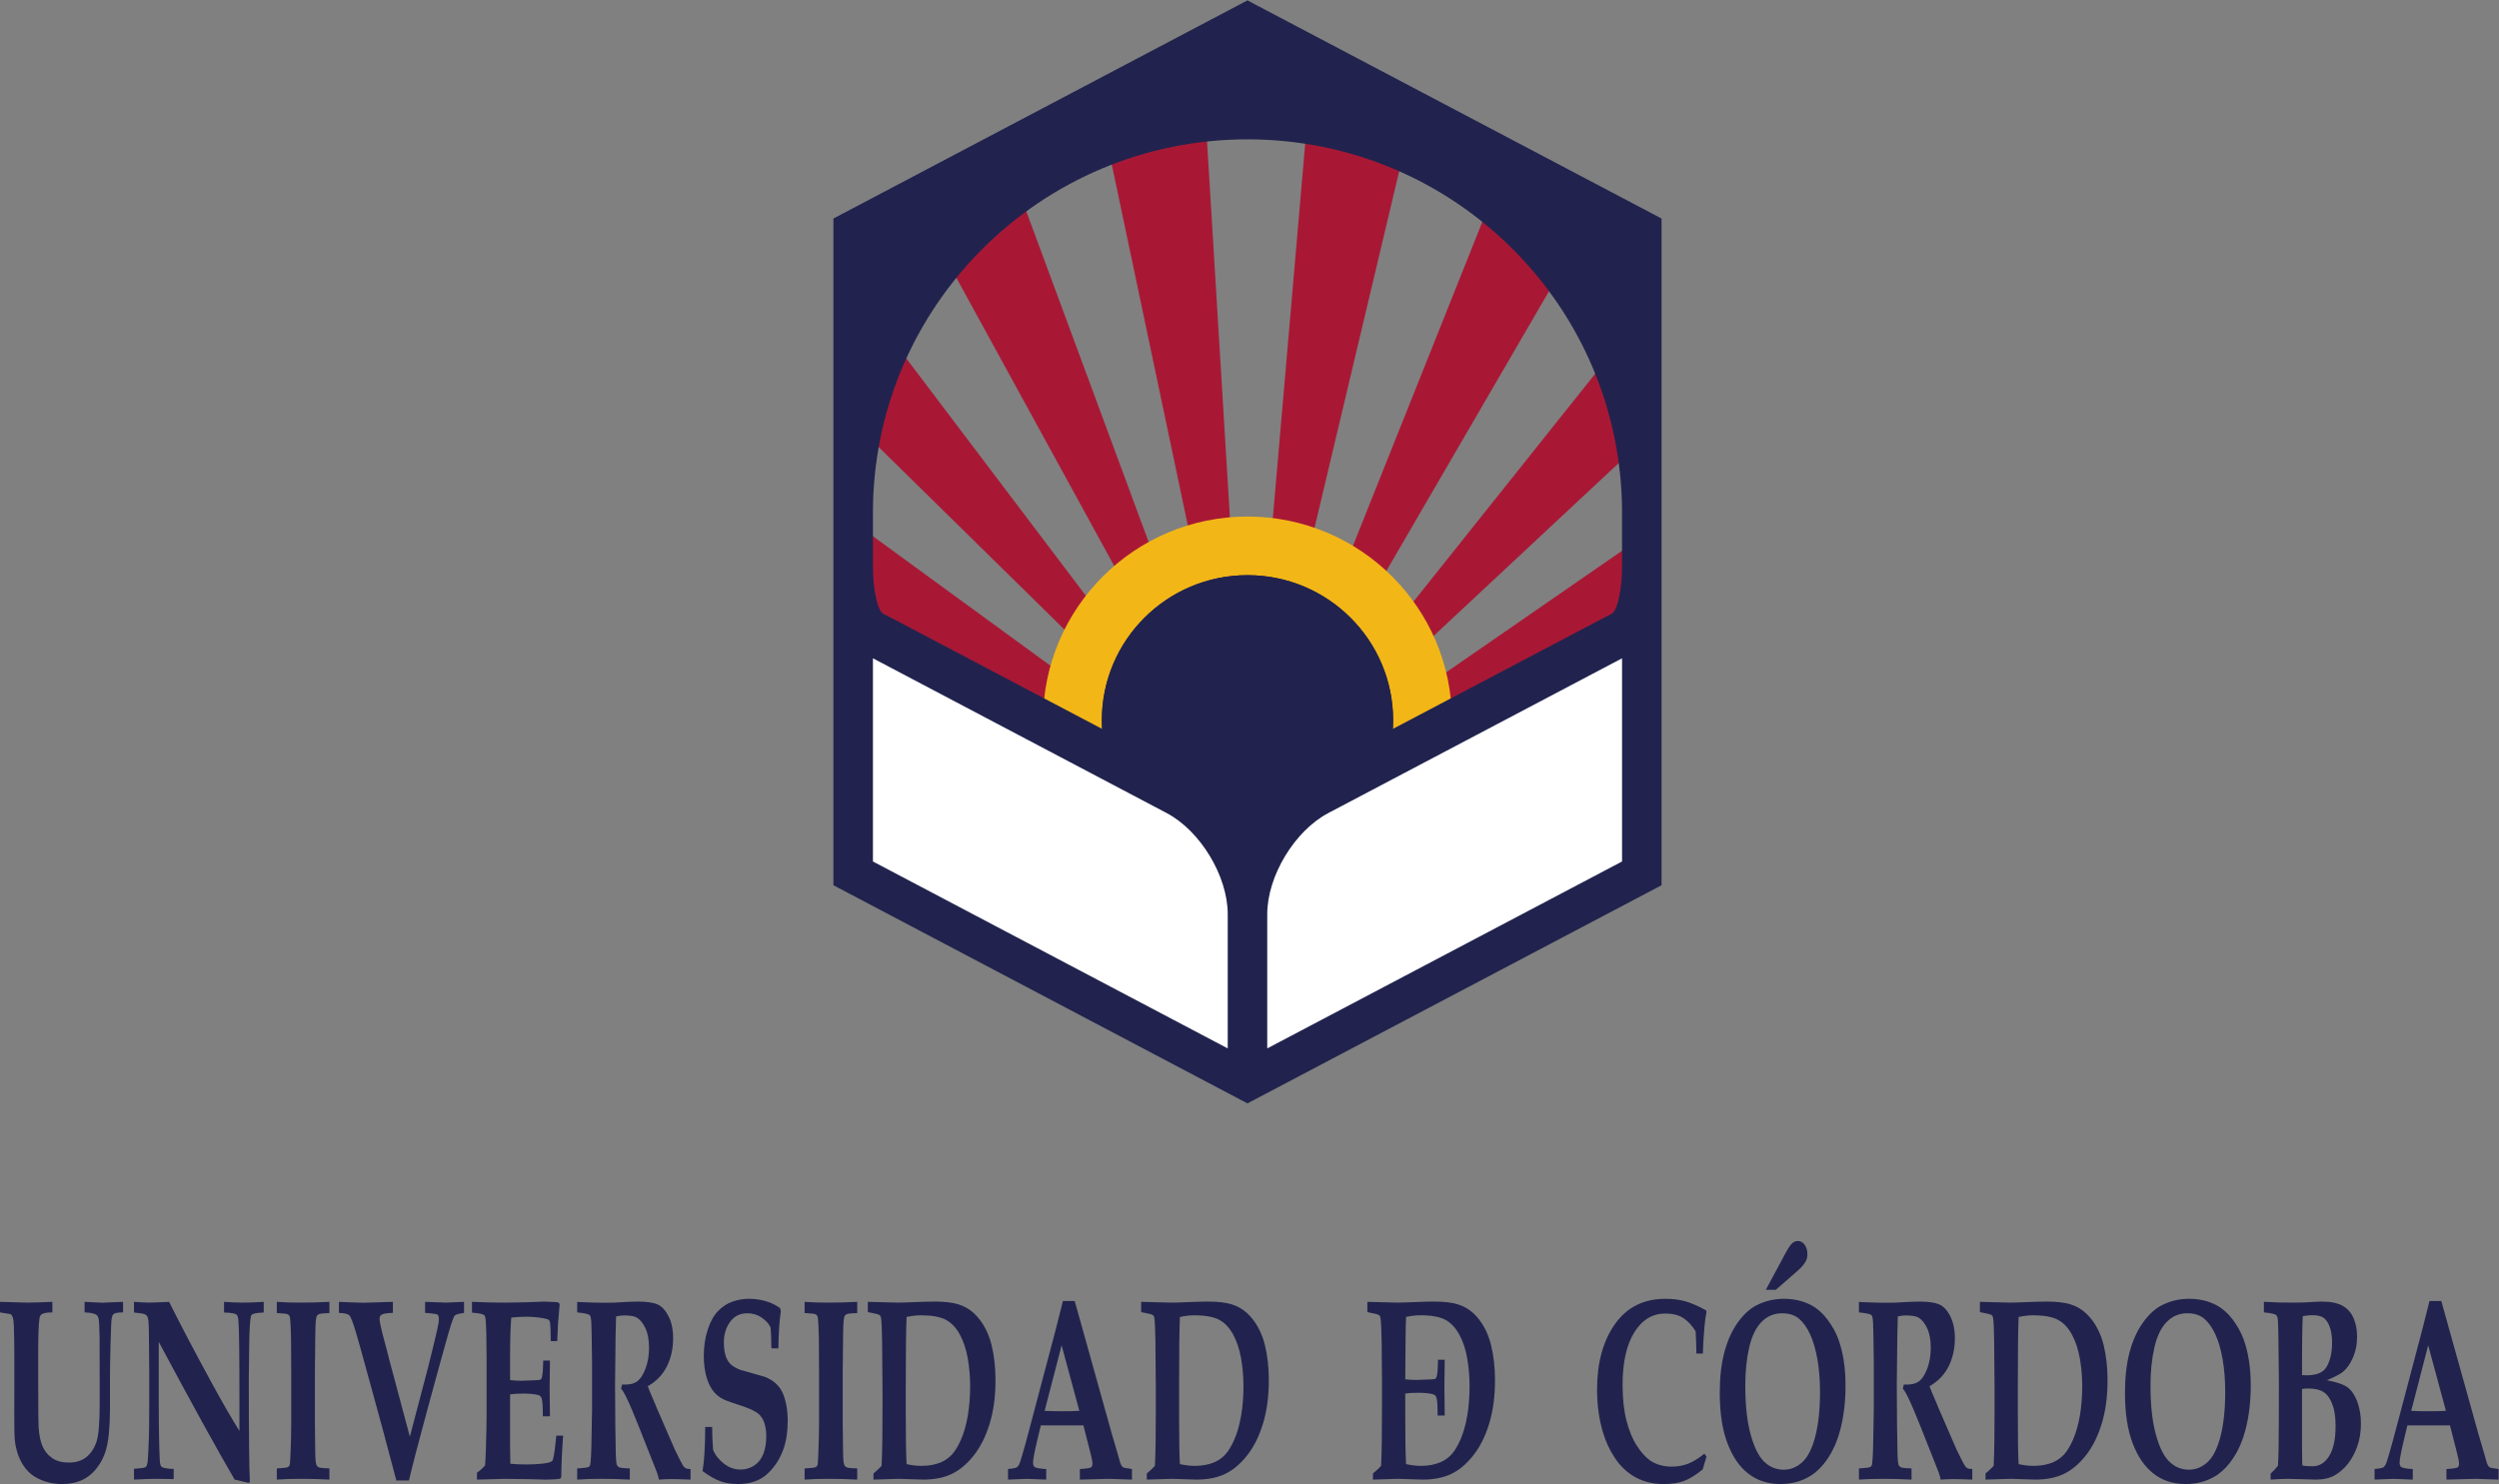 <?xml version="1.0" encoding="UTF-8" standalone="no"?>
<svg
   xmlns:dc="http://purl.org/dc/elements/1.1/"
   xmlns:cc="http://creativecommons.org/ns#"
   xmlns:rdf="http://www.w3.org/1999/02/22-rdf-syntax-ns#"
   xmlns:svg="http://www.w3.org/2000/svg"
   xmlns="http://www.w3.org/2000/svg"
   viewBox="0 0 95.44 56.693"
   height="56.693"
   width="95.44"
   xml:space="preserve"
   id="svg2"
   version="1.1"><rect x="0" y="0" width="95.44" height="56.693" fill="#808080" stroke="none"/><defs
     id="defs6" /><g
     transform="matrix(1.333,0,0,-1.333,0,56.693)"
     id="g10"><g
       transform="scale(0.1)"
       id="g12"><path
         id="path14"
         style="fill:#21234e;fill-opacity:1;fill-rule:nonzero;stroke:none"
         d="m 0,49.191 v 3.023 l 7.719,-0.219 3.203,0.07 3.203,0.113 0.879,0.035 v -3.023 c -1.707,0 -2.789,-0.231 -3.25,-0.688 -0.242,-0.223 -0.398,-0.648 -0.477,-1.277 -0.223,-1.508 -0.332,-4.816 -0.332,-9.941 v -8.449 l 0.024,-4.258 c 0,-4.441 0.031,-7.188 0.094,-8.223 0.144,-2.289 0.512,-4.125 1.121,-5.524 0.598,-1.395 1.516,-2.519 2.762,-3.383 1.242,-0.859 2.816,-1.289 4.734,-1.289 2.199,0 3.953,0.574 5.262,1.727 1.305,1.152 2.231,2.648 2.781,4.496 0.559,1.844 0.832,5.352 0.832,10.52 v 7.434 c 0,6.402 -0.004,10.312 -0.023,11.723 -0.047,3.059 -0.152,4.898 -0.332,5.531 -0.105,0.391 -0.293,0.684 -0.543,0.875 -0.523,0.414 -1.66,0.656 -3.422,0.727 v 3.023 c 2.867,-0.168 4.57,-0.258 5.105,-0.258 0.145,0 0.359,0.016 0.641,0.039 l 5.273,0.219 v -3.023 c -1.477,0 -2.402,-0.18 -2.777,-0.543 C 32.281,48.457 32.133,48.082 32.012,47.539 31.895,46.988 31.773,44.531 31.668,40.164 31.551,35.793 31.504,32.344 31.504,29.824 v -8.559 c 0,-2.184 -0.105,-4.441 -0.312,-6.769 -0.207,-2.336 -0.621,-4.324 -1.25,-5.977 C 29.316,6.867 28.438,5.383 27.301,4.047 26.16,2.707 24.809,1.703 23.238,1.02 21.676,0.344 19.859,0 17.805,0 15.402,0 13.148,0.5 11.062,1.496 9.547,2.227 8.301,3.195 7.34,4.43 6.375,5.652 5.637,7.023 5.129,8.543 4.621,10.059 4.316,11.52 4.207,12.926 4.121,13.801 4.086,16.16 4.086,19.992 l 0.02,6.988 v 9.25 c 0,3.398 -0.043,6.457 -0.141,9.176 -0.043,1.07 -0.141,1.844 -0.285,2.332 -0.078,0.266 -0.273,0.582 -0.594,0.945 L 0,49.191" /><path
         id="path16"
         style="fill:#21234e;fill-opacity:1;fill-rule:nonzero;stroke:none"
         d="m 38.387,4.371 c 1.867,0.148 2.934,0.277 3.203,0.402 0.172,0.094 0.32,0.254 0.438,0.469 0.121,0.223 0.215,0.672 0.297,1.352 0.098,0.922 0.207,3.152 0.332,6.699 0.062,2.012 0.094,4.637 0.094,7.863 v 11.688 l -0.094,10.598 c -0.02,1.77 -0.059,2.926 -0.141,3.457 -0.078,0.535 -0.195,0.93 -0.344,1.184 -0.152,0.254 -0.399,0.457 -0.75,0.602 -0.348,0.144 -1.359,0.305 -3.035,0.473 v 3.058 c 2.008,-0.148 3.488,-0.223 4.434,-0.223 l 3.445,0.117 2.18,0.105 c 3.266,-6.531 7.211,-14.051 11.848,-22.574 3.34,-6.144 6.109,-10.949 8.309,-14.422 v 8.414 c 0,13.059 -0.09,20.742 -0.285,23.051 -0.066,0.894 -0.203,1.473 -0.426,1.746 -0.363,0.438 -1.601,0.68 -3.703,0.727 v 3.058 c 1.93,-0.148 3.703,-0.223 5.316,-0.223 1.57,0 3.582,0.074 6.055,0.223 v -3.058 c -1.938,-0.074 -3.082,-0.289 -3.445,-0.652 -0.125,-0.125 -0.215,-0.309 -0.258,-0.551 -0.238,-1.211 -0.395,-3.988 -0.465,-8.316 -0.07,-4.336 -0.105,-7.531 -0.105,-9.598 0,-16.137 0.102,-25.938 0.309,-29.383 L 71.285,0.332 C 69.957,0.668 68.602,0.984 67.223,1.277 62.113,10.039 54.863,23.195 45.484,40.742 V 22.613 c 0,-3.762 0.043,-7.684 0.141,-11.762 0.062,-2.816 0.156,-4.523 0.285,-5.133 0.062,-0.289 0.164,-0.523 0.32,-0.707 0.152,-0.184 0.418,-0.316 0.793,-0.387 1.027,-0.191 1.781,-0.289 2.254,-0.289 0.098,0 0.254,0.012 0.477,0.035 V 1.422 c -3.008,0.051 -4.715,0.074 -5.129,0.074 -1.535,0 -3.613,-0.074 -6.238,-0.219 v 3.094" /><path
         id="path18"
         style="fill:#21234e;fill-opacity:1;fill-rule:nonzero;stroke:none"
         d="M 94.379,52.215 V 49.012 C 92.781,48.938 91.832,48.848 91.527,48.738 91.231,48.625 91.016,48.496 90.891,48.34 90.762,48.18 90.676,47.98 90.629,47.734 90.516,47.324 90.438,46.535 90.391,45.367 90.359,44.738 90.336,43.547 90.32,41.801 90.254,35.828 90.223,32.613 90.223,32.152 V 17.48 l 0.07,-6.664 c 0,-2.496 0.082,-4.129 0.242,-4.879 C 90.598,5.598 90.703,5.34 90.856,5.156 91,4.973 91.242,4.824 91.562,4.719 91.891,4.609 92.824,4.527 94.379,4.48 V 1.277 c -2.582,0.141 -5.332,0.219 -8.262,0.219 -2.547,0 -4.816,-0.078 -6.812,-0.219 v 3.203 c 1.648,0.094 2.598,0.184 2.848,0.258 0.332,0.094 0.559,0.227 0.676,0.398 0.121,0.168 0.195,0.363 0.227,0.582 0.051,0.293 0.109,1.434 0.191,3.426 0.129,2.906 0.191,5.605 0.191,8.078 v 15.219 c 0,4.832 -0.019,7.941 -0.051,9.32 -0.078,3.086 -0.172,5.016 -0.281,5.789 -0.051,0.32 -0.125,0.562 -0.227,0.731 -0.105,0.172 -0.293,0.312 -0.566,0.422 -0.281,0.105 -1.281,0.207 -3.008,0.309 v 3.203 c 1.996,-0.144 4.277,-0.223 6.859,-0.223 2.894,0 5.633,0.078 8.215,0.223" /><path
         id="path20"
         style="fill:#21234e;fill-opacity:1;fill-rule:nonzero;stroke:none"
         d="m 113.555,1.02 c -1.34,5.102 -2.637,9.945 -3.867,14.531 l -3.372,12.34 c -2.644,9.688 -4.265,15.457 -4.875,17.316 -0.613,1.855 -1.074,2.918 -1.394,3.184 -0.469,0.387 -1.449,0.609 -2.938,0.656 v 3.168 c 3.797,-0.168 6.11,-0.258 6.93,-0.258 l 8.524,0.258 v -3.168 c -1.333,-0.024 -2.297,-0.148 -2.895,-0.363 -0.352,-0.125 -0.59,-0.297 -0.727,-0.531 -0.132,-0.23 -0.203,-0.523 -0.203,-0.891 0,-0.727 0.52,-3.031 1.571,-6.918 0.597,-2.231 0.921,-3.442 0.957,-3.625 0.039,-0.18 0.097,-0.402 0.156,-0.672 l 6.004,-22.465 5.269,20.031 c 0.125,0.457 0.692,2.75 1.688,6.879 0.711,2.91 1.144,4.863 1.301,5.863 0.039,0.289 0.054,0.578 0.054,0.871 0,0.41 -0.047,0.723 -0.133,0.926 -0.089,0.211 -0.203,0.359 -0.343,0.457 -0.11,0.074 -0.399,0.133 -0.86,0.184 -1.023,0.144 -1.898,0.23 -2.609,0.254 v 3.168 l 6.035,-0.219 5.121,0.219 v -3.168 c -1.535,-0.223 -2.426,-0.473 -2.679,-0.766 -0.43,-0.512 -1.325,-3.262 -2.684,-8.262 l -1.688,-6.047 -3.203,-11.727 c -2.718,-10 -4.562,-17.074 -5.527,-21.227 h -3.613" /><path
         id="path22"
         style="fill:#21234e;fill-opacity:1;fill-rule:nonzero;stroke:none"
         d="m 136.652,1.277 v 1.969 c 0.946,0.676 1.727,1.383 2.328,2.109 0.094,1.023 0.176,2.672 0.239,4.949 0.121,4.176 0.191,7.211 0.191,9.102 V 35.793 c 0,0.633 -0.027,3 -0.074,7.101 -0.047,2.742 -0.156,4.418 -0.332,5.024 -0.078,0.242 -0.199,0.426 -0.356,0.547 -0.425,0.289 -1.566,0.508 -3.418,0.656 v 3.094 l 5.508,-0.18 c 1.086,-0.031 2.133,-0.043 3.129,-0.043 2.168,0 4.586,0.043 7.242,0.113 l 4.817,0.184 c 0.57,0 1.722,-0.055 3.465,-0.148 0.16,0 0.422,-0.07 0.785,-0.215 l 0.164,-0.477 -0.449,-5.242 c -0.016,-0.367 -0.098,-2.109 -0.243,-5.242 h -1.847 c -0.031,2.867 -0.106,4.625 -0.211,5.281 -0.063,0.336 -0.16,0.582 -0.285,0.727 -0.207,0.215 -0.84,0.414 -1.899,0.582 -1.57,0.27 -3.105,0.398 -4.605,0.398 -1.41,0 -2.852,-0.082 -4.321,-0.254 -0.222,-2.742 -0.332,-6.223 -0.332,-10.445 v -7.465 c 1.075,-0.125 2.2,-0.184 3.372,-0.184 0.363,0 1.675,0.047 3.937,0.148 0.856,0.016 1.363,0.105 1.508,0.246 0.152,0.148 0.265,0.402 0.344,0.769 0.191,0.922 0.296,2.465 0.332,4.625 h 1.925 l -0.097,-8.012 0.097,-7.976 h -2.043 c 0.016,2.816 -0.101,4.555 -0.355,5.207 -0.191,0.488 -0.531,0.789 -1.023,0.918 -1.09,0.262 -2.489,0.395 -4.2,0.395 -1.531,0 -2.8,-0.07 -3.797,-0.219 V 10.27 c 0,-1.723 0.024,-3.203 0.071,-4.445 1.281,-0.141 2.801,-0.211 4.558,-0.211 1.703,0 3.286,0.082 4.731,0.25 1.453,0.172 2.34,0.414 2.672,0.73 0.113,0.098 0.215,0.32 0.312,0.656 0.285,1.164 0.586,3.375 0.899,6.621 h 1.945 c -0.348,-4.805 -0.52,-8.762 -0.52,-11.867 l -0.308,-0.473 c -1.012,-0.172 -2.453,-0.254 -4.32,-0.254 l -3.821,0.109 c -3.765,0.074 -6.363,0.109 -7.785,0.109 -0.383,0 -3.019,-0.074 -7.93,-0.219" /><path
         id="path24"
         style="fill:#21234e;fill-opacity:1;fill-rule:nonzero;stroke:none"
         d="m 165.371,49.191 v 2.988 c 0.367,0 1.633,-0.055 3.801,-0.148 1.062,-0.047 2.562,-0.074 4.512,-0.074 1.664,0 3.082,0.051 4.269,0.148 1.965,0.121 3.586,0.184 4.867,0.184 2.485,0 4.344,-0.274 5.578,-0.816 1.235,-0.551 2.286,-1.688 3.153,-3.406 0.875,-1.727 1.308,-3.82 1.308,-6.301 0,-2.938 -0.589,-5.609 -1.777,-8.012 -1.191,-2.402 -3.019,-4.309 -5.484,-5.715 0.394,-1.094 0.843,-2.211 1.351,-3.348 0.508,-1.145 0.801,-1.836 0.891,-2.078 0.09,-0.242 0.176,-0.473 0.273,-0.691 l 3.68,-8.484 c 0.98,-2.262 1.512,-3.469 1.59,-3.641 C 194.57,7.375 195.301,5.938 195.566,5.5 c 0.27,-0.438 0.528,-0.742 0.782,-0.91 0.254,-0.172 0.757,-0.266 1.496,-0.289 V 1.277 c -2.438,0.094 -4.203,0.145 -5.289,0.145 -1.27,0 -2.528,-0.051 -3.778,-0.145 -0.078,0.539 -0.269,1.227 -0.566,2.074 L 183.129,16.207 c -1.453,3.688 -2.691,6.586 -3.703,8.703 -0.508,1.07 -1,1.867 -1.473,2.394 l 0.262,1.207 c 1.898,-0.098 3.332,0.199 4.301,0.891 0.961,0.692 1.777,1.93 2.441,3.715 0.664,1.785 0.996,3.781 0.996,5.988 0,2.234 -0.348,4.09 -1.043,5.57 -0.695,1.484 -1.562,2.516 -2.586,3.094 -0.668,0.367 -1.855,0.551 -3.562,0.551 -0.758,0 -1.516,-0.098 -2.254,-0.293 -0.047,-0.875 -0.098,-2.84 -0.145,-5.898 -0.093,-6.867 -0.144,-11.457 -0.144,-13.766 0,-3.637 0.027,-7.5 0.07,-11.578 0.063,-4.996 0.109,-7.84 0.145,-8.516 0.05,-1.363 0.132,-2.246 0.261,-2.656 0.063,-0.195 0.168,-0.375 0.313,-0.531 0.137,-0.156 0.367,-0.285 0.683,-0.387 0.317,-0.094 1.239,-0.164 2.754,-0.215 V 1.277 c -2.703,0.145 -5.441,0.219 -8.211,0.219 -2.472,0 -4.754,-0.074 -6.863,-0.219 v 3.203 c 1.805,0.094 2.871,0.234 3.203,0.398 0.192,0.074 0.332,0.191 0.418,0.367 0.09,0.172 0.156,0.508 0.203,1.02 0.11,0.945 0.192,2.375 0.235,4.301 l 0.195,10.629 v 13.504 l -0.098,7.684 c -0.035,3.035 -0.129,4.856 -0.285,5.461 -0.078,0.27 -0.199,0.476 -0.355,0.621 -0.383,0.289 -1.551,0.531 -3.516,0.727" /><path
         id="path26"
         style="fill:#21234e;fill-opacity:1;fill-rule:nonzero;stroke:none"
         d="m 223.008,38.891 h -1.996 c -0.032,2.812 -0.114,4.805 -0.235,5.969 -0.492,1.066 -1.343,2.016 -2.554,2.84 -1.211,0.824 -2.567,1.238 -4.075,1.238 -2.148,0 -3.812,-0.832 -4.992,-2.492 -1.179,-1.664 -1.765,-3.609 -1.765,-5.844 0.011,-1.605 0.183,-2.902 0.519,-3.895 0.332,-1 0.809,-1.789 1.422,-2.371 0.617,-0.582 1.527,-1.117 2.734,-1.598 0.918,-0.289 2.192,-0.656 3.832,-1.094 1.637,-0.438 2.7,-0.742 3.192,-0.91 1.281,-0.508 2.316,-1.125 3.105,-1.836 0.793,-0.723 1.426,-1.547 1.891,-2.48 0.465,-0.934 0.852,-2.109 1.148,-3.531 0.305,-1.422 0.45,-3.016 0.45,-4.789 0,-3.106 -0.418,-5.84 -1.254,-8.188 -0.633,-1.773 -1.512,-3.395 -2.633,-4.863 -1.125,-1.473 -2.281,-2.566 -3.469,-3.293 -1.894,-1.168 -4.18,-1.75 -6.836,-1.75 -1.945,0 -3.676,0.277 -5.195,0.836 -1.52,0.559 -3.192,1.516 -5.008,2.879 0.488,2.766 0.738,6.973 0.758,12.629 h 1.992 c -0.031,-1.742 0.059,-3.914 0.262,-6.512 0.601,-1.512 1.629,-2.824 3.09,-3.969 1.453,-1.145 3.043,-1.715 4.769,-1.715 1.5,0 2.844,0.406 4.024,1.219 1.175,0.812 2.027,1.938 2.562,3.371 0.527,1.43 0.793,3.055 0.793,4.879 0,1.527 -0.184,2.84 -0.559,3.93 -0.371,1.094 -0.949,1.973 -1.742,2.625 -0.789,0.656 -2.183,1.336 -4.175,2.039 -2.868,0.918 -4.75,1.59 -5.653,2 -1.359,0.633 -2.453,1.543 -3.289,2.731 -0.824,1.191 -1.449,2.629 -1.859,4.316 -0.414,1.688 -0.617,3.5 -0.617,5.445 0,2.719 0.367,5.223 1.113,7.516 0.746,2.293 1.726,4.07 2.941,5.332 1.223,1.266 2.598,2.172 4.133,2.715 1.535,0.543 3.113,0.82 4.727,0.82 1.675,0 3.3,-0.23 4.875,-0.688 1.574,-0.465 2.937,-1.137 4.093,-2.008 l 0.192,-0.871 c -0.227,-1.578 -0.387,-3.129 -0.489,-4.644 -0.101,-1.516 -0.175,-3.512 -0.222,-5.988" /><path
         id="path28"
         style="fill:#21234e;fill-opacity:1;fill-rule:nonzero;stroke:none"
         d="m 245.602,52.215 v -3.203 c -1.598,-0.074 -2.547,-0.164 -2.848,-0.273 -0.297,-0.113 -0.512,-0.242 -0.641,-0.399 -0.125,-0.16 -0.211,-0.359 -0.261,-0.605 -0.114,-0.41 -0.192,-1.199 -0.239,-2.367 -0.031,-0.629 -0.054,-1.82 -0.07,-3.566 -0.063,-5.973 -0.098,-9.188 -0.098,-9.649 V 17.48 l 0.075,-6.664 c 0,-2.496 0.078,-4.129 0.238,-4.879 0.062,-0.34 0.172,-0.598 0.32,-0.781 0.149,-0.184 0.391,-0.332 0.711,-0.438 0.324,-0.109 1.262,-0.191 2.813,-0.238 V 1.277 c -2.579,0.141 -5.332,0.219 -8.262,0.219 -2.547,0 -4.817,-0.078 -6.813,-0.219 v 3.203 c 1.649,0.094 2.598,0.184 2.848,0.258 0.336,0.094 0.559,0.227 0.68,0.398 0.121,0.168 0.191,0.363 0.222,0.582 0.051,0.293 0.114,1.434 0.192,3.426 0.129,2.906 0.191,5.605 0.191,8.078 v 15.219 c 0,4.832 -0.019,7.941 -0.047,9.32 -0.082,3.086 -0.175,5.016 -0.285,5.789 -0.051,0.32 -0.121,0.562 -0.226,0.731 -0.102,0.172 -0.293,0.312 -0.567,0.422 -0.277,0.105 -1.281,0.207 -3.008,0.309 v 3.203 c 1.996,-0.144 4.278,-0.223 6.86,-0.223 2.894,0 5.636,0.078 8.215,0.223" /><path
         id="path30"
         style="fill:#21234e;fill-opacity:1;fill-rule:nonzero;stroke:none"
         d="m 250.254,1.277 v 1.75 c 0.125,0.117 0.348,0.312 0.664,0.578 0.602,0.512 1.16,1.047 1.66,1.605 0.176,3.254 0.266,8.527 0.266,15.84 v 5.969 c 0,3.203 -0.043,7.899 -0.121,14.094 -0.047,3.418 -0.153,5.598 -0.309,6.551 -0.047,0.219 -0.105,0.387 -0.187,0.512 -0.129,0.191 -0.325,0.336 -0.59,0.434 -0.274,0.094 -1.27,0.316 -2.996,0.656 v 2.949 l 8.621,-0.223 c 1.008,0 2.914,0.066 5.718,0.184 2.024,0.078 3.641,0.113 4.868,0.113 2.797,0 5.043,-0.266 6.726,-0.785 1.684,-0.523 3.149,-1.355 4.406,-2.512 1.247,-1.152 2.301,-2.516 3.165,-4.098 0.863,-1.574 1.515,-3.273 1.96,-5.098 0.739,-3.059 1.114,-6.406 1.114,-10.043 0,-4.641 -0.555,-8.777 -1.664,-12.418 -1.106,-3.644 -2.629,-6.688 -4.571,-9.144 -1.933,-2.449 -4.035,-4.215 -6.3,-5.293 -2.258,-1.082 -4.993,-1.621 -8.192,-1.621 l -7.047,0.219 z m 9.496,4.441 c 1.469,-0.336 2.879,-0.508 4.227,-0.508 2.097,0 3.972,0.336 5.601,1.02 1.199,0.512 2.254,1.25 3.156,2.219 0.903,0.973 1.766,2.41 2.598,4.297 0.832,1.895 1.481,4.152 1.938,6.773 0.453,2.621 0.687,5.453 0.687,8.48 0,2.769 -0.234,5.441 -0.687,8.035 -0.457,2.582 -1.215,4.844 -2.254,6.785 -1.051,1.941 -2.368,3.352 -3.965,4.223 -1.602,0.875 -4.024,1.312 -7.266,1.312 -1.215,0 -2.566,-0.16 -4.035,-0.473 -0.16,-3.449 -0.238,-9.941 -0.238,-19.48 v -8.375 c 0,-7.23 0.078,-12 0.238,-14.309" /><path
         id="path32"
         style="fill:#21234e;fill-opacity:1;fill-rule:nonzero;stroke:none"
         d="m 288.805,1.277 v 3.023 c 1.281,0.145 2.043,0.27 2.289,0.379 0.25,0.109 0.453,0.281 0.625,0.516 0.176,0.23 0.355,0.59 0.535,1.086 0.184,0.496 0.73,2.352 1.629,5.555 0.41,1.504 1.199,4.477 2.375,8.922 l 6.195,23.449 2.086,8.258 h 3.371 l 10.613,-38.008 1.469,-4.988 0.953,-3.352 c 0.157,-0.434 0.305,-0.75 0.45,-0.945 0.14,-0.191 0.304,-0.34 0.488,-0.434 0.18,-0.102 0.64,-0.184 1.387,-0.254 0.234,-0.051 0.585,-0.113 1.043,-0.184 V 1.277 l -6.598,0.215 -8.332,-0.215 v 3.023 c 1.914,0.121 2.996,0.285 3.242,0.488 0.242,0.211 0.367,0.555 0.367,1.035 0,0.613 -0.187,1.609 -0.547,2.988 l -2.043,8.012 h -12.199 l -1.047,-4.367 c -0.789,-3.352 -1.183,-5.437 -1.183,-6.266 0,-0.582 0.125,-0.996 0.379,-1.238 0.382,-0.336 1.511,-0.559 3.394,-0.652 V 1.277 l -5.484,0.215 z m 10.488,19.699 c 1.488,-0.074 3.172,-0.109 5.059,-0.109 1.816,0 3.449,0.035 4.886,0.109 l -5.078,18.789 -4.867,-18.789" /><path
         id="path34"
         style="fill:#21234e;fill-opacity:1;fill-rule:nonzero;stroke:none"
         d="m 328.563,1.277 v 1.75 c 0.125,0.117 0.347,0.312 0.664,0.578 0.597,0.512 1.16,1.047 1.66,1.605 0.176,3.254 0.261,8.527 0.261,15.84 v 5.969 c 0,3.203 -0.043,7.899 -0.117,14.094 -0.047,3.418 -0.156,5.598 -0.308,6.551 -0.051,0.219 -0.11,0.387 -0.192,0.512 -0.125,0.191 -0.324,0.336 -0.59,0.434 -0.269,0.094 -1.265,0.316 -2.992,0.656 v 2.949 l 8.617,-0.223 c 1.012,0 2.918,0.066 5.719,0.184 2.031,0.078 3.645,0.113 4.867,0.113 2.801,0 5.043,-0.266 6.727,-0.785 1.687,-0.523 3.152,-1.355 4.406,-2.512 1.25,-1.152 2.305,-2.516 3.164,-4.098 0.867,-1.574 1.52,-3.273 1.961,-5.098 0.742,-3.059 1.113,-6.406 1.113,-10.043 0,-4.641 -0.554,-8.777 -1.66,-12.418 -1.105,-3.644 -2.629,-6.688 -4.57,-9.144 -1.934,-2.449 -4.035,-4.215 -6.301,-5.293 -2.262,-1.082 -4.988,-1.621 -8.191,-1.621 l -7.047,0.219 z m 9.492,4.441 c 1.472,-0.336 2.879,-0.508 4.226,-0.508 2.102,0 3.973,0.336 5.606,1.02 1.195,0.512 2.25,1.25 3.156,2.219 0.902,0.973 1.766,2.41 2.598,4.297 0.828,1.895 1.476,4.152 1.933,6.773 0.457,2.621 0.688,5.453 0.688,8.48 0,2.769 -0.231,5.441 -0.688,8.035 -0.457,2.582 -1.211,4.844 -2.254,6.785 -1.047,1.941 -2.367,3.352 -3.965,4.223 -1.601,0.875 -4.019,1.312 -7.265,1.312 -1.215,0 -2.563,-0.16 -4.035,-0.473 -0.157,-3.449 -0.235,-9.941 -0.235,-19.48 v -8.375 c 0,-7.23 0.078,-12 0.235,-14.309" /><path
         id="path36"
         style="fill:#21234e;fill-opacity:1;fill-rule:nonzero;stroke:none"
         d="M 488.926,7.867 487.832,4.191 C 485.855,2.586 484.082,1.488 482.504,0.898 480.93,0.301 478.965,0 476.609,0 c -3.359,0 -6.324,0.82 -8.906,2.441 -2.023,1.312 -3.738,3.051 -5.148,5.207 -1.41,2.16 -2.492,4.504 -3.254,7.027 -1.153,3.809 -1.731,7.953 -1.731,12.414 0,7.649 1.703,13.895 5.114,18.734 3.41,4.844 8.226,7.262 14.445,7.262 2.137,0 4.055,-0.242 5.758,-0.723 1.699,-0.488 3.672,-1.348 5.922,-2.59 l 0.117,-0.473 c -0.254,-1.137 -0.453,-2.574 -0.594,-4.293 -0.238,-2.742 -0.387,-5.281 -0.449,-7.613 h -1.856 c -0.031,2.672 -0.105,4.805 -0.23,6.406 -1.067,1.703 -2.262,2.969 -3.574,3.809 -1.325,0.836 -3.016,1.258 -5.067,1.258 -3.722,0 -6.699,-1.805 -8.929,-5.41 -2.235,-3.602 -3.348,-8.633 -3.348,-15.09 0,-3.91 0.379,-7.32 1.125,-10.23 0.754,-2.91 1.754,-5.32 3.008,-7.23 1.25,-1.906 2.508,-3.293 3.769,-4.164 1.731,-1.168 3.821,-1.75 6.27,-1.75 1.613,0 3.137,0.281 4.582,0.836 1.441,0.559 3.004,1.52 4.699,2.875 l 0.594,-0.836" /><path
         id="path38"
         style="fill:#21234e;fill-opacity:1;fill-rule:nonzero;stroke:none"
         d="m 492.723,26.145 c 0,4.441 0.437,8.312 1.316,11.617 0.879,3.297 2.133,6.106 3.762,8.41 1.629,2.305 3.402,3.965 5.32,4.984 2.449,1.289 5.121,1.93 8.02,1.93 2.879,0 5.492,-0.617 7.836,-1.851 1.742,-0.945 3.273,-2.312 4.613,-4.098 1.34,-1.785 2.355,-3.613 3.055,-5.476 0.695,-1.875 1.222,-3.922 1.578,-6.156 0.351,-2.234 0.531,-4.695 0.531,-7.391 0,-4.566 -0.516,-8.801 -1.543,-12.711 C 526.449,12.492 525.34,9.91 523.875,7.648 522.414,5.395 520.742,3.656 518.883,2.441 516.316,0.82 513.387,0 510.098,0 c -3.563,0 -6.621,0.992 -9.176,2.969 -2.555,1.98 -4.559,4.898 -6.016,8.762 -1.453,3.855 -2.183,8.66 -2.183,14.414 m 7.312,2.148 c 0,-5.656 0.504,-10.332 1.516,-14.035 1.015,-3.703 2.312,-6.32 3.894,-7.852 1.582,-1.523 3.45,-2.293 5.602,-2.293 1.996,0 3.777,0.73 5.351,2.188 1.575,1.453 2.813,3.922 3.704,7.395 0.894,3.469 1.343,7.68 1.343,12.633 0,3.398 -0.246,6.504 -0.726,9.324 -0.485,2.812 -1.176,5.207 -2.078,7.188 -0.899,1.977 -1.965,3.488 -3.192,4.531 -1.222,1.043 -2.851,1.566 -4.879,1.566 -2.308,0 -4.273,-0.832 -5.898,-2.492 -1.621,-1.664 -2.801,-4.121 -3.539,-7.379 -0.731,-3.246 -1.098,-6.84 -1.098,-10.773 m 8.754,27.379 h -2.871 l 5.578,10.383 c 0.809,1.5 1.453,2.477 1.938,2.93 0.48,0.445 1.031,0.672 1.648,0.672 0.82,0 1.488,-0.371 1.988,-1.113 0.508,-0.738 0.762,-1.629 0.762,-2.68 0,-0.699 -0.141,-1.34 -0.426,-1.926 -0.457,-0.898 -1.258,-1.84 -2.394,-2.84 l -6.223,-5.426" /><path
         id="path40"
         style="fill:#21234e;fill-opacity:1;fill-rule:nonzero;stroke:none"
         d="m 532.598,49.191 v 2.988 c 0.367,0 1.629,-0.055 3.8,-0.148 1.063,-0.047 2.559,-0.074 4.512,-0.074 1.66,0 3.082,0.051 4.27,0.148 1.965,0.121 3.586,0.184 4.863,0.184 2.484,0 4.34,-0.274 5.578,-0.816 1.238,-0.551 2.289,-1.688 3.16,-3.406 0.864,-1.727 1.305,-3.82 1.305,-6.301 0,-2.938 -0.594,-5.609 -1.781,-8.012 -1.188,-2.402 -3.016,-4.309 -5.481,-5.715 0.391,-1.094 0.844,-2.211 1.352,-3.348 0.508,-1.145 0.804,-1.836 0.89,-2.078 0.086,-0.242 0.176,-0.473 0.27,-0.691 l 3.684,-8.484 c 0.976,-2.262 1.507,-3.469 1.585,-3.641 C 561.797,7.375 562.52,5.938 562.789,5.5 c 0.274,-0.438 0.531,-0.742 0.785,-0.91 0.25,-0.172 0.754,-0.266 1.496,-0.289 V 1.277 c -2.437,0.094 -4.203,0.145 -5.293,0.145 -1.265,0 -2.527,-0.051 -3.773,-0.145 -0.082,0.539 -0.27,1.227 -0.566,2.074 L 550.352,16.207 c -1.454,3.688 -2.688,6.586 -3.704,8.703 -0.507,1.07 -0.996,1.867 -1.468,2.394 l 0.261,1.207 c 1.899,-0.098 3.329,0.199 4.297,0.891 0.965,0.692 1.782,1.93 2.446,3.715 0.664,1.785 0.996,3.781 0.996,5.988 0,2.234 -0.348,4.09 -1.047,5.57 -0.692,1.484 -1.559,2.516 -2.586,3.094 -0.664,0.367 -1.852,0.551 -3.559,0.551 -0.761,0 -1.511,-0.098 -2.258,-0.293 -0.046,-0.875 -0.093,-2.84 -0.14,-5.898 -0.098,-6.867 -0.145,-11.457 -0.145,-13.766 0,-3.637 0.028,-7.5 0.071,-11.578 0.058,-4.996 0.109,-7.84 0.144,-8.516 0.047,-1.363 0.137,-2.246 0.262,-2.656 0.062,-0.195 0.168,-0.375 0.308,-0.531 0.141,-0.156 0.368,-0.285 0.688,-0.387 0.316,-0.094 1.234,-0.164 2.754,-0.215 V 1.277 c -2.707,0.145 -5.445,0.219 -8.215,0.219 -2.465,0 -4.754,-0.074 -6.859,-0.219 v 3.203 c 1.804,0.094 2.871,0.234 3.203,0.398 0.191,0.074 0.332,0.191 0.418,0.367 0.086,0.172 0.156,0.508 0.203,1.02 0.109,0.945 0.187,2.375 0.234,4.301 l 0.196,10.629 v 13.504 l -0.102,7.684 c -0.031,3.035 -0.129,4.856 -0.281,5.461 -0.082,0.27 -0.199,0.476 -0.356,0.621 -0.383,0.289 -1.55,0.531 -3.515,0.727" /><path
         id="path42"
         style="fill:#21234e;fill-opacity:1;fill-rule:nonzero;stroke:none"
         d="m 568.867,1.277 v 1.75 c 0.129,0.117 0.348,0.312 0.664,0.578 0.606,0.512 1.16,1.047 1.66,1.605 0.176,3.254 0.262,8.527 0.262,15.84 v 5.969 c 0,3.203 -0.039,7.899 -0.117,14.094 -0.047,3.418 -0.148,5.598 -0.305,6.551 -0.054,0.219 -0.113,0.387 -0.191,0.512 -0.129,0.191 -0.328,0.336 -0.594,0.434 -0.269,0.094 -1.266,0.316 -2.992,0.656 v 2.949 l 8.617,-0.223 c 1.012,0 2.918,0.066 5.723,0.184 2.027,0.078 3.64,0.113 4.863,0.113 2.805,0 5.043,-0.266 6.734,-0.785 1.68,-0.523 3.145,-1.355 4.399,-2.512 1.25,-1.152 2.308,-2.516 3.164,-4.098 0.867,-1.574 1.519,-3.273 1.961,-5.098 0.742,-3.059 1.113,-6.406 1.113,-10.043 0,-4.641 -0.547,-8.777 -1.66,-12.418 -1.105,-3.644 -2.629,-6.688 -4.57,-9.144 -1.934,-2.449 -4.035,-4.215 -6.301,-5.293 -2.258,-1.082 -4.988,-1.621 -8.192,-1.621 l -7.046,0.219 z m 9.492,4.441 c 1.481,-0.336 2.887,-0.508 4.227,-0.508 2.102,0 3.977,0.336 5.605,1.02 1.2,0.512 2.25,1.25 3.157,2.219 0.902,0.973 1.765,2.41 2.597,4.297 0.832,1.895 1.477,4.152 1.938,6.773 0.453,2.621 0.687,5.453 0.687,8.48 0,2.769 -0.234,5.441 -0.687,8.035 -0.461,2.582 -1.215,4.844 -2.254,6.785 -1.047,1.941 -2.371,3.352 -3.969,4.223 -1.601,0.875 -4.019,1.312 -7.258,1.312 -1.222,0 -2.562,-0.16 -4.043,-0.473 -0.156,-3.449 -0.234,-9.941 -0.234,-19.48 v -8.375 c 0,-7.23 0.078,-12 0.234,-14.309" /><path
         id="path44"
         style="fill:#21234e;fill-opacity:1;fill-rule:nonzero;stroke:none"
         d="m 608.816,26.145 c 0,4.441 0.442,8.312 1.317,11.617 0.879,3.301 2.137,6.106 3.765,8.41 1.629,2.305 3.403,3.973 5.317,4.988 2.449,1.285 5.125,1.926 8.019,1.926 2.879,0 5.493,-0.617 7.832,-1.855 1.747,-0.941 3.282,-2.309 4.622,-4.094 1.335,-1.785 2.351,-3.613 3.046,-5.476 0.7,-1.875 1.231,-3.926 1.582,-6.156 0.352,-2.234 0.536,-4.695 0.536,-7.394 0,-4.562 -0.52,-8.797 -1.547,-12.703 -0.758,-2.914 -1.871,-5.496 -3.336,-7.758 C 638.508,5.395 636.844,3.656 634.977,2.441 632.41,0.816 629.484,0 626.188,0 c -3.555,0 -6.618,0.992 -9.168,2.969 -2.559,1.98 -4.563,4.898 -6.016,8.758 -1.465,3.859 -2.188,8.664 -2.188,14.418 m 7.313,2.148 c 0,-5.656 0.508,-10.332 1.519,-14.035 1.008,-3.707 2.309,-6.32 3.895,-7.848 1.582,-1.527 3.445,-2.297 5.598,-2.297 1.996,0 3.781,0.73 5.351,2.188 1.574,1.453 2.813,3.922 3.703,7.395 0.895,3.469 1.34,7.676 1.34,12.633 0,3.398 -0.234,6.504 -0.722,9.324 -0.485,2.812 -1.172,5.211 -2.075,7.188 -0.906,1.977 -1.968,3.488 -3.195,4.531 -1.227,1.043 -2.852,1.57 -4.879,1.57 -2.309,0 -4.277,-0.836 -5.894,-2.496 -1.625,-1.664 -2.805,-4.121 -3.536,-7.371 -0.738,-3.258 -1.105,-6.848 -1.105,-10.781" /><path
         id="path46"
         style="fill:#21234e;fill-opacity:1;fill-rule:nonzero;stroke:none"
         d="m 650.547,1.277 v 1.715 c 0.836,0.75 1.531,1.5 2.09,2.254 0.093,1.191 0.156,2.645 0.187,4.371 0.063,3.539 0.094,9.984 0.094,19.332 0,2.496 -0.039,6.395 -0.117,11.688 -0.047,4.078 -0.133,6.406 -0.262,6.992 -0.082,0.363 -0.199,0.617 -0.355,0.762 -0.332,0.34 -1.52,0.606 -3.563,0.801 v 3.027 c 0.352,0 0.715,-0.02 1.094,-0.039 l 3.277,-0.144 c 1.078,-0.027 2.41,-0.039 4.012,-0.039 1.582,0 2.82,0.027 3.726,0.074 2.278,0.148 3.766,0.219 4.458,0.219 2.617,0 4.625,-0.418 6.042,-1.238 1.418,-0.824 2.458,-2.023 3.114,-3.59 0.656,-1.562 0.98,-3.316 0.98,-5.262 0,-2.086 -0.371,-4.023 -1.125,-5.82 -0.754,-1.801 -1.711,-3.191 -2.883,-4.191 -0.703,-0.606 -2.246,-1.414 -4.648,-2.434 2.879,-0.535 4.879,-1.242 6.012,-2.113 1.129,-0.879 2.035,-2.246 2.715,-4.098 0.683,-1.859 1.027,-3.93 1.027,-6.207 0,-2.402 -0.352,-4.582 -1.051,-6.539 -0.691,-1.953 -1.594,-3.621 -2.691,-5.004 -1.098,-1.387 -2.364,-2.484 -3.785,-3.297 -1.426,-0.812 -3.207,-1.219 -5.34,-1.219 l -7.973,0.219 c -1.285,0 -2.965,-0.074 -5.035,-0.219 m 9,29.93 1.371,-0.039 c 1.074,0 2.07,0.133 2.988,0.406 0.918,0.266 1.668,0.731 2.235,1.399 0.57,0.664 1.047,1.664 1.433,2.984 0.391,1.324 0.582,2.844 0.582,4.57 0,1.746 -0.222,3.234 -0.66,4.461 -0.449,1.226 -1.023,2.098 -1.734,2.621 -0.715,0.519 -1.782,0.781 -3.207,0.781 -1.028,0 -1.961,-0.098 -2.801,-0.289 -0.094,-1.746 -0.149,-3.762 -0.164,-6.043 l -0.043,-5.644 z m 0.09,-25.852 c 0.523,-0.172 1.504,-0.254 2.941,-0.254 1.969,0 3.551,0.984 4.762,2.969 1.211,1.98 1.816,4.809 1.816,8.5 0,2.621 -0.316,4.746 -0.953,6.371 -0.633,1.625 -1.469,2.773 -2.515,3.438 -1.043,0.672 -2.485,1.008 -4.321,1.008 -0.648,0 -1.254,-0.051 -1.82,-0.152 V 10.637 l 0.043,-4.336 c 0,-0.117 0.015,-0.438 0.047,-0.945" /><path
         id="path48"
         style="fill:#21234e;fill-opacity:1;fill-rule:nonzero;stroke:none"
         d="m 680.332,1.277 v 3.023 c 1.285,0.145 2.047,0.27 2.293,0.379 0.246,0.109 0.453,0.281 0.625,0.516 0.176,0.23 0.355,0.59 0.535,1.086 0.184,0.496 0.727,2.352 1.625,5.555 0.414,1.504 1.207,4.477 2.379,8.922 l 6.195,23.449 2.086,8.258 h 3.371 l 10.614,-38.008 1.468,-4.988 0.954,-3.352 c 0.156,-0.434 0.304,-0.75 0.449,-0.945 0.14,-0.191 0.304,-0.34 0.484,-0.434 0.184,-0.102 0.645,-0.184 1.391,-0.254 0.234,-0.051 0.586,-0.113 1.047,-0.184 V 1.277 l -6.602,0.215 -8.332,-0.215 v 3.023 c 1.914,0.121 2.992,0.285 3.242,0.488 0.246,0.211 0.367,0.555 0.367,1.035 0,0.613 -0.183,1.609 -0.55,2.988 l -2.039,8.012 h -12.2 L 688.688,12.457 C 687.898,9.105 687.5,7.02 687.5,6.191 c 0,-0.582 0.129,-0.996 0.383,-1.238 0.379,-0.336 1.512,-0.559 3.394,-0.652 V 1.277 l -5.484,0.215 z m 10.492,19.699 c 1.489,-0.074 3.176,-0.109 5.055,-0.109 1.824,0 3.453,0.035 4.894,0.109 l -5.082,18.789 -4.867,-18.789" /><path
         id="path50"
         style="fill:#a81835;fill-opacity:1;fill-rule:nonzero;stroke:none"
         d="m 449.063,350.898 c -6.04,7.508 -12.977,14.27 -20.665,20.098 l -70.941,-177.691 91.606,157.593" /><path
         id="path52"
         style="fill:#a81835;fill-opacity:1;fill-rule:nonzero;stroke:none"
         d="m 403.105,385.625 c -8.937,3.766 -18.445,6.445 -28.347,7.902 l -17.297,-200.222 45.644,192.32" /><path
         id="path54"
         style="fill:#a81835;fill-opacity:1;fill-rule:nonzero;stroke:none"
         d="m 472.539,300.773 c -1.828,9.141 -4.73,17.887 -8.559,26.129 L 357.457,193.305 472.539,300.773" /><path
         id="path56"
         style="fill:#a81835;fill-opacity:1;fill-rule:nonzero;stroke:none"
         d="m 471.348,249.543 c 1.988,7.984 3.132,16.293 3.379,24.832 l -117.27,-81.074 113.891,56.242" /><path
         id="path58"
         style="fill:#a81835;fill-opacity:1;fill-rule:nonzero;stroke:none"
         d="m 253.082,331.277 c -4.195,-8.129 -7.469,-16.804 -9.676,-25.898 L 357.457,193.305 253.082,331.277" /><path
         id="path60"
         style="fill:#a81835;fill-opacity:1;fill-rule:nonzero;stroke:none"
         d="m 240.125,278.906 c -0.004,-0.371 -0.027,-0.742 -0.027,-1.113 0,-8.262 0.875,-16.32 2.5,-24.102 l 114.859,-60.382 -117.332,85.597" /><path
         id="path62"
         style="fill:#a81835;fill-opacity:1;fill-rule:nonzero;stroke:none"
         d="m 290.625,373.965 c -7.961,-5.516 -15.203,-11.988 -21.566,-19.25 l 88.402,-161.41 -66.836,180.66" /><path
         id="path64"
         style="fill:#a81835;fill-opacity:1;fill-rule:nonzero;stroke:none"
         d="m 345.254,394.176 c -9.988,-1.031 -19.598,-3.313 -28.684,-6.68 l 40.887,-194.187 -12.203,200.867" /><path
         id="path66"
         style="fill:#21234e;fill-opacity:1;fill-rule:nonzero;stroke:none"
         d="m 357.414,168.855 c -27.652,0 -50.152,22.434 -50.152,50.004 0,27.579 22.5,50.012 50.152,50.012 27.652,0 50.152,-22.433 50.152,-50.012 0,-27.57 -22.5,-50.004 -50.152,-50.004" /><path
         id="path68"
         style="fill:#f3b617;fill-opacity:1;fill-rule:nonzero;stroke:none"
         d="m 357.414,260.469 c 23.051,0 41.731,-18.629 41.731,-41.61 0,-22.98 -18.68,-41.605 -41.731,-41.605 -23.051,0 -41.734,18.625 -41.734,41.605 0,22.981 18.683,41.61 41.734,41.61 m 0,16.801 c -32.301,0 -58.578,-26.204 -58.578,-58.411 0,-32.207 26.277,-58.402 58.578,-58.402 32.301,0 58.578,26.195 58.578,58.402 0,32.207 -26.277,58.411 -58.578,58.411" /><path
         id="path70"
         style="fill:#21234e;fill-opacity:1;fill-rule:nonzero;stroke:none"
         d="M 357.402,425.195 238.773,362.676 V 171.609 L 357.402,109.09 476.051,171.609 V 362.676 Z M 464.727,262.922 c -0.004,-6.629 -1.34,-12.684 -2.981,-13.52 -1.641,-0.847 -2.973,-1.531 -2.973,-1.531 l -84.132,-44.328 c -6.864,-3.621 -12.891,-9.695 -17.227,-16.805 -4.34,7.11 -10.363,13.184 -17.23,16.805 l -84.133,44.328 -2.961,1.492 c -1.637,0.821 -2.969,6.86 -2.977,13.485 -0.008,5.152 -0.011,11.011 -0.011,15.523 0,59.094 48.043,107 107.312,107 59.262,0 107.313,-47.906 107.313,-107 v -15.449" /><path
         id="path72"
         style="fill:#21234e;fill-opacity:1;fill-rule:nonzero;stroke:none"
         d="m 399.145,218.859 c 0,-22.976 -18.688,-41.605 -41.731,-41.605 -23.047,0 -41.734,18.629 -41.734,41.605 0,22.981 18.687,41.61 41.734,41.61 23.043,0 41.731,-18.629 41.731,-41.61" /><path
         id="path74"
         style="fill:#ffffff;fill-opacity:1;fill-rule:nonzero;stroke:none"
         d="m 334.234,192.309 -84.132,44.336 v -58.231 l 101.652,-53.566 v 38.472 c 0,10.91 -7.844,23.895 -17.52,28.989 m 46.36,0 c -9.676,-5.094 -17.52,-18.079 -17.52,-28.989 v -38.472 l 101.653,53.566 v 58.231 l -84.133,-44.336" /><path
         id="path76"
         style="fill:#21234e;fill-opacity:1;fill-rule:nonzero;stroke:none"
         d="m 427.215,39.762 c -0.445,1.844 -1.102,3.559 -1.961,5.133 -0.863,1.582 -1.922,2.945 -3.172,4.098 -1.254,1.152 -2.719,1.988 -4.41,2.512 -1.695,0.519 -3.934,0.789 -6.723,0.789 -1.234,0 -2.855,-0.039 -4.863,-0.117 -2.82,-0.117 -4.731,-0.184 -5.746,-0.184 l -8.59,0.223 v -2.949 c 1.805,-0.367 2.781,-0.582 2.945,-0.66 0.297,-0.094 0.512,-0.242 0.637,-0.43 0.078,-0.125 0.145,-0.328 0.191,-0.625 0.161,-0.992 0.27,-3.262 0.332,-6.805 l 0.09,-10.562 v -3.856 -5.281 c 0,-7.309 -0.082,-12.582 -0.254,-15.836 -0.507,-0.559 -1.062,-1.098 -1.668,-1.602 -0.312,-0.27 -0.535,-0.465 -0.664,-0.582 v -1.75 l 7.196,0.219 7.054,-0.219 c 3.192,0 5.922,0.539 8.188,1.621 2.258,1.078 4.359,2.844 6.297,5.297 1.937,2.449 3.461,5.496 4.574,9.141 1.105,3.637 1.66,7.777 1.66,12.418 0,3.637 -0.379,6.977 -1.113,10.008 m -6.852,-20.242 c -0.453,-2.621 -1.097,-4.879 -1.925,-6.773 -0.833,-1.891 -1.696,-3.328 -2.598,-4.293 -0.902,-0.973 -1.965,-1.711 -3.184,-2.223 -1.613,-0.684 -3.472,-1.02 -5.578,-1.02 -1.34,0 -2.75,0.172 -4.226,0.508 -0.153,2.309 -0.235,7.074 -0.235,14.309 v 5.918 c 0.981,0.141 2.207,0.211 3.692,0.211 1.711,0 3.105,-0.137 4.199,-0.402 0.492,-0.125 0.836,-0.422 1.023,-0.91 0.254,-0.656 0.371,-2.387 0.352,-5.207 h 2.043 l -0.094,7.973 0.094,8.008 h -1.918 c -0.035,-2.16 -0.141,-3.703 -0.336,-4.621 -0.074,-0.367 -0.192,-0.617 -0.344,-0.766 -0.148,-0.148 -0.652,-0.231 -1.504,-0.25 -2.265,-0.102 -3.578,-0.148 -3.945,-0.148 -1.133,0 -2.215,0.062 -3.262,0.172 v 0.18 l 0.098,12.094 c 0.015,2.039 0.062,3.902 0.137,5.606 1.476,0.312 2.82,0.477 4.043,0.477 3.242,0 5.656,-0.441 7.25,-1.312 1.585,-0.875 2.91,-2.285 3.96,-4.231 1.055,-1.938 1.805,-4.199 2.258,-6.785 0.453,-2.59 0.676,-5.262 0.676,-8.031 0,-3.031 -0.223,-5.859 -0.676,-8.48" /></g></g></svg>